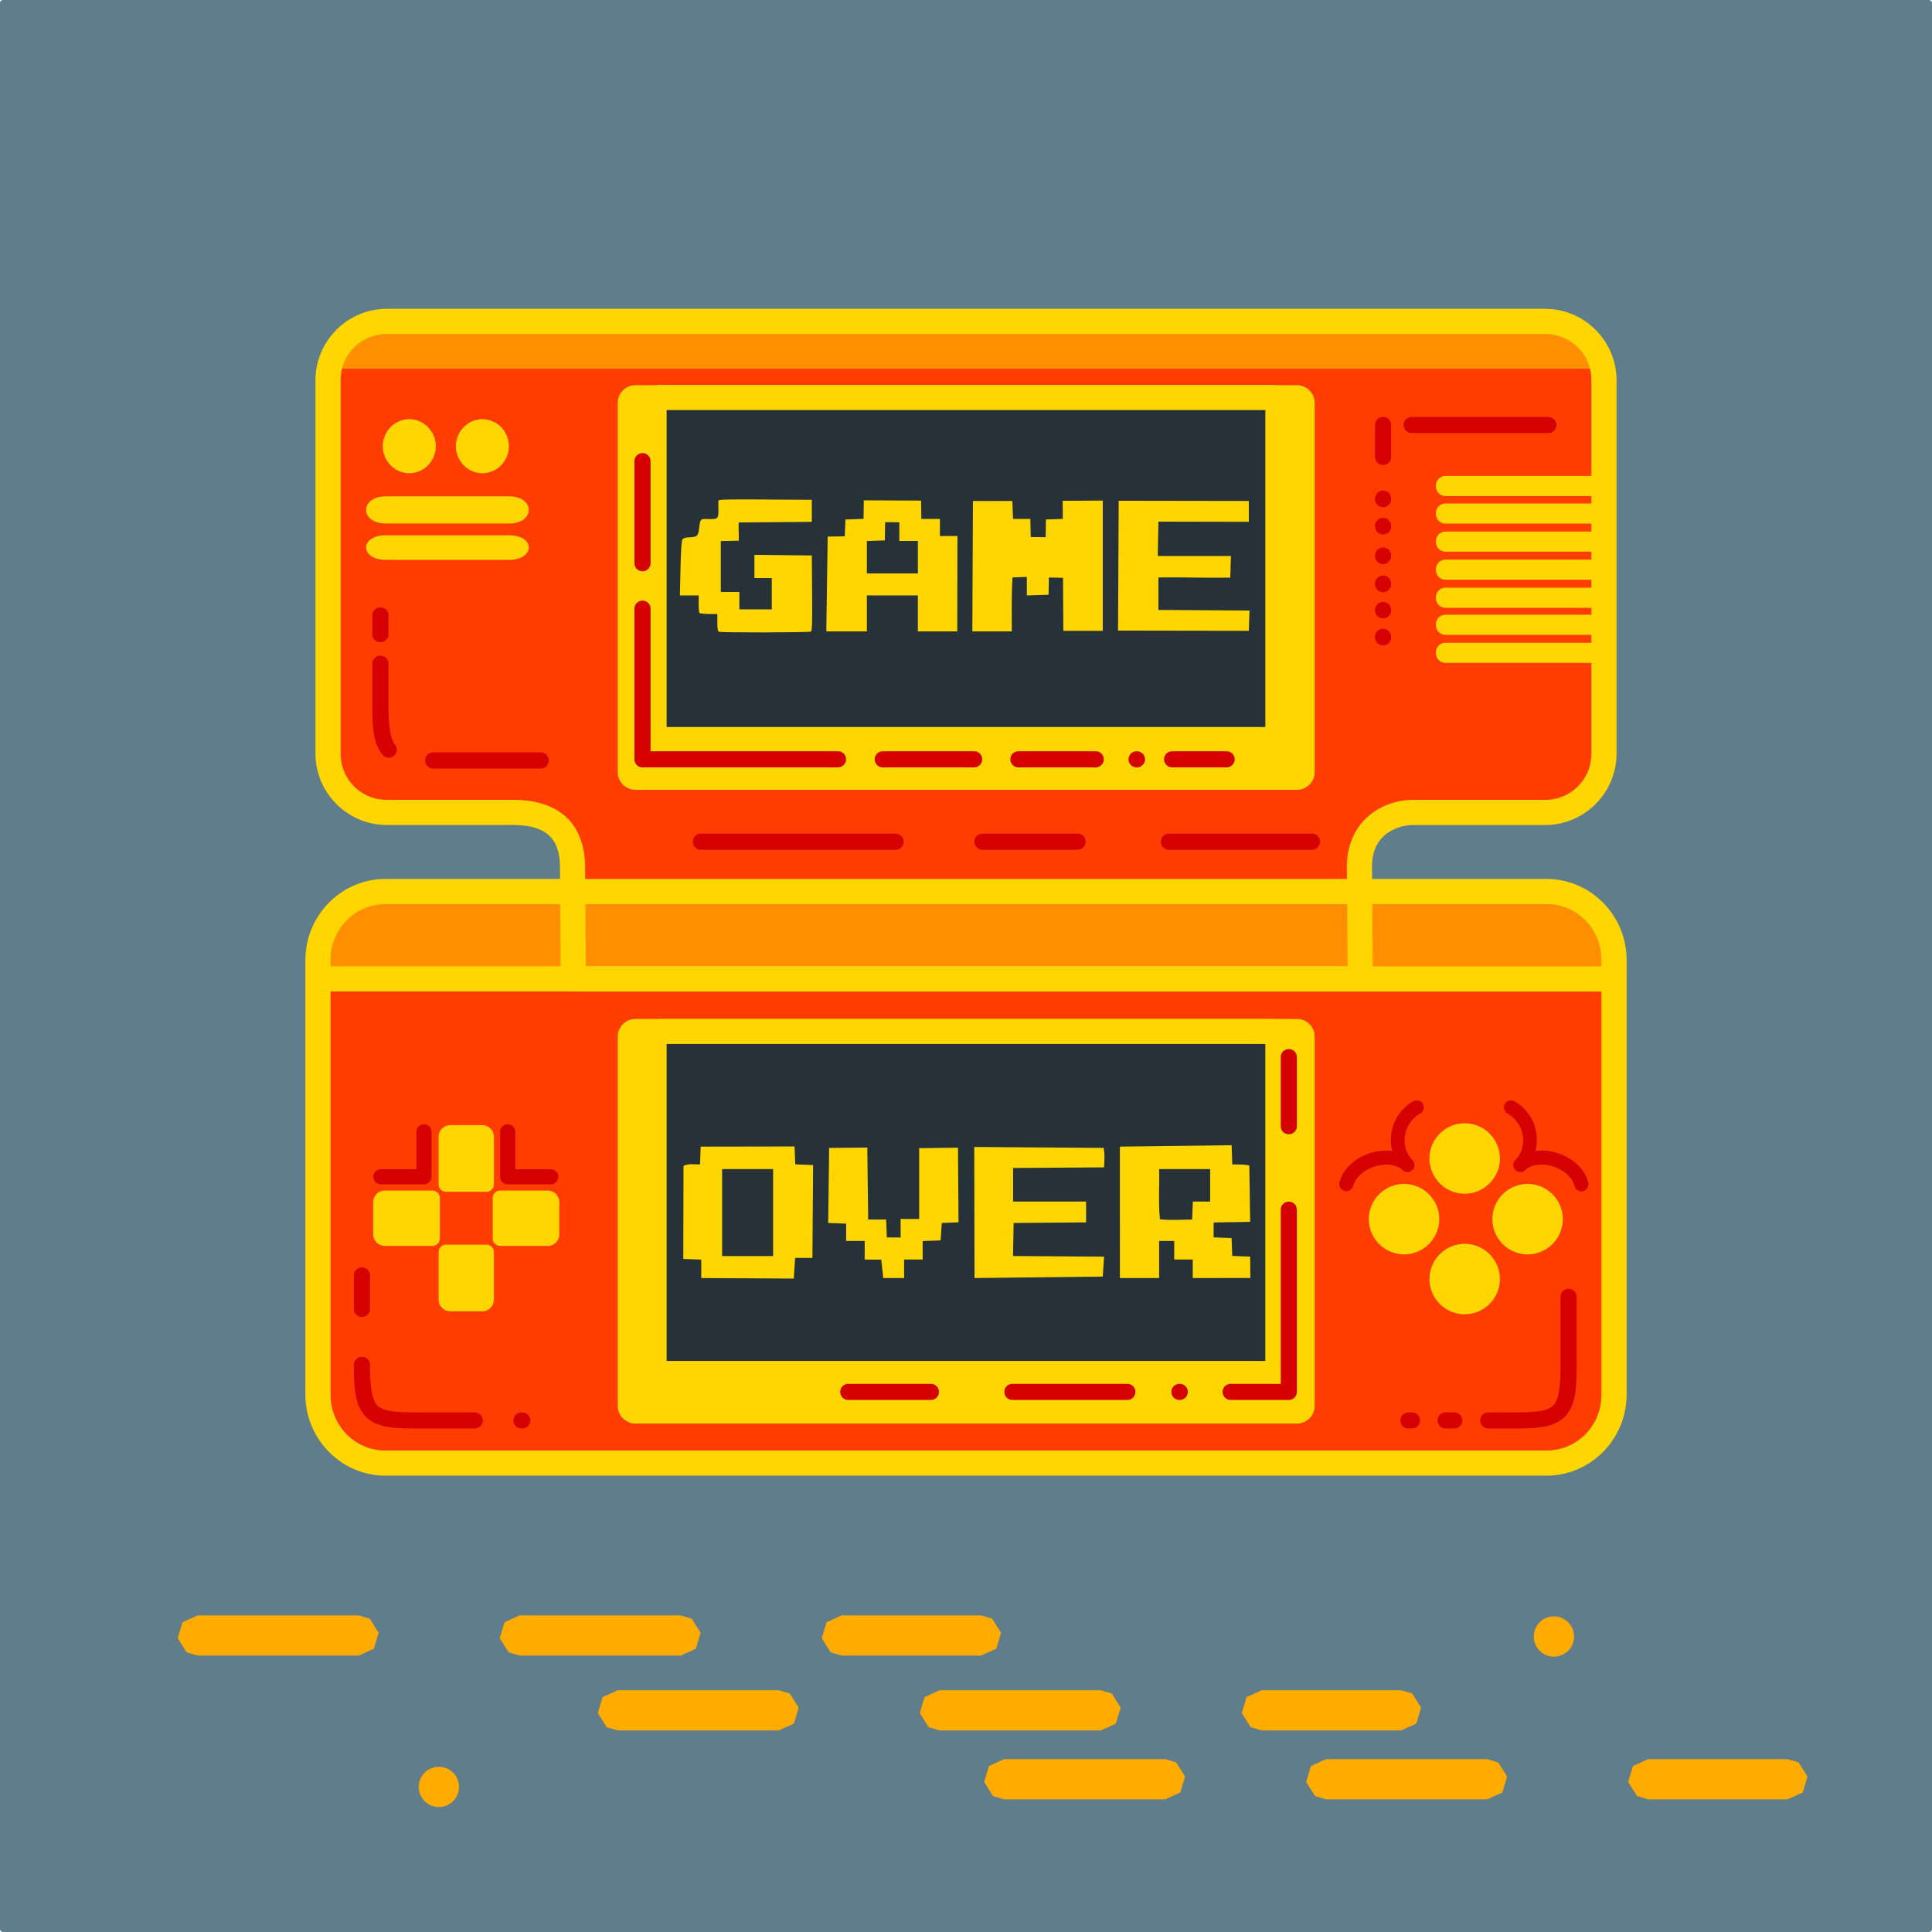 <?xml version="1.0" encoding="UTF-8" standalone="no"?>
<svg
   xmlns:dc="http://purl.org/dc/elements/1.1/"
   xmlns:cc="http://creativecommons.org/ns#"
   xmlns:rdf="http://www.w3.org/1999/02/22-rdf-syntax-ns#"
   xmlns:svg="http://www.w3.org/2000/svg"
   xmlns="http://www.w3.org/2000/svg"
   version="1.1"
   id="svg2"
   viewBox="0 0 192 192"
   height="192"
   width="192">
  <defs
     id="defs4" />
  <g
     style="display:inline"
     transform="translate(0,-860.362)"
     id="layer1">
    <path
       id="rect4155"
       d="m 0.309,860.362 191.381,0 c 0.171,0 0.309,0.131 0.309,0.293 l 0,191.415 c 0,0.162 -0.138,0.293 -0.309,0.293 l -191.381,0 C 0.138,1052.362 0,1052.232 0,1052.07 L 0,860.655 c 0,-0.162 0.138,-0.293 0.309,-0.293 z"
       style="opacity:1;fill:#607d8b;fill-opacity:1;fill-rule:nonzero;stroke:none;stroke-width:1.8;stroke-linecap:round;stroke-linejoin:round;stroke-miterlimit:4;stroke-dasharray:none;stroke-dashoffset:0;stroke-opacity:1" />
    <path
       id="path4254"
       d="m 19.647,1020.893 -1.508,0.686 -0.475,1.586 0.883,1.4 1.1,0.328 16,0 1.506,-0.685 0.475,-1.586 -0.883,-1.4 -1.098,-0.328 -16,0 z m 32,0 -1.508,0.686 -0.475,1.586 0.883,1.4 1.1,0.328 16,0 1.506,-0.685 0.475,-1.586 -0.883,-1.4 -1.098,-0.328 -16,0 z m 32,0 -1.508,0.686 -0.475,1.586 0.883,1.4 1.1,0.328 13.854,0 1.508,-0.685 0.475,-1.586 -0.883,-1.4 -1.1,-0.328 -13.854,0 z m 70.779,0.105 a 2,2 0 0 0 -2,2 2,2 0 0 0 2,2 2,2 0 0 0 2,-2 2,2 0 0 0 -2,-2 z m -93.037,7.336 -1.506,0.686 -0.475,1.586 0.883,1.4 1.098,0.328 16,0 1.508,-0.685 0.475,-1.586 -0.883,-1.4 -1.1,-0.328 -16,0 z m 32,0 -1.506,0.686 -0.475,1.586 0.883,1.4 1.098,0.328 16,0 1.508,-0.685 0.475,-1.586 -0.883,-1.4 -1.1,-0.328 -16,0 z m 32,0 -1.506,0.686 -0.475,1.586 0.883,1.4 1.098,0.328 13.854,0 1.508,-0.685 0.475,-1.586 -0.883,-1.4 -1.1,-0.328 -13.854,0 z m -25.6,6.848 -1.508,0.684 -0.475,1.586 0.883,1.4 1.1,0.33 16,0 1.506,-0.686 0.477,-1.586 -0.885,-1.4 -1.098,-0.328 -16,0 z m 32,0 -1.508,0.684 -0.475,1.586 0.883,1.4 1.1,0.33 16,0 1.506,-0.686 0.477,-1.586 -0.885,-1.4 -1.098,-0.328 -16,0 z m 32,0 -1.508,0.684 -0.475,1.586 0.883,1.4 1.1,0.33 13.854,0 1.508,-0.686 0.475,-1.586 -0.883,-1.4 -1.1,-0.328 -13.854,0 z m -120.174,0.762 a 2,2 0 0 0 -2,2 2,2 0 0 0 2,2 2,2 0 0 0 2,-2 2,2 0 0 0 -2,-2 z"
       style="color:#000000;font-style:normal;font-variant:normal;font-weight:normal;font-stretch:normal;font-size:medium;line-height:normal;font-family:sans-serif;text-indent:0;text-align:start;text-decoration:none;text-decoration-line:none;text-decoration-style:solid;text-decoration-color:#000000;letter-spacing:normal;word-spacing:normal;text-transform:none;direction:ltr;block-progression:tb;writing-mode:lr-tb;baseline-shift:baseline;text-anchor:start;white-space:normal;clip-rule:nonzero;display:inline;overflow:visible;visibility:visible;opacity:1;isolation:auto;mix-blend-mode:normal;color-interpolation:sRGB;color-interpolation-filters:linearRGB;solid-color:#000000;solid-opacity:1;fill:#ffab00;fill-opacity:1;fill-rule:evenodd;stroke:none;stroke-width:4;stroke-linecap:round;stroke-linejoin:round;stroke-miterlimit:4;stroke-dasharray:16, 16;stroke-dashoffset:0;stroke-opacity:1;color-rendering:auto;image-rendering:auto;shape-rendering:auto;text-rendering:auto;enable-background:accumulate" />
  </g>
  <g
     id="g4221"
     style="display:inline">
    <path
       id="path4223"
       d="m 38.455,31.941 c -3.244,0 -5.855,2.611 -5.855,5.855 l 0,37.088 c 0,3.244 2.611,5.855 5.855,5.855 l 12.533,0 c 3.979,0 5.873,1.902 5.912,5.371 0.009,0.774 0.008,1.725 0.014,2.488 l -18.602,0 c -3.718,0 -6.713,3.04 -6.713,6.816 l 0,43.168 c 0,3.776 2.995,6.816 6.713,6.816 l 115.375,0 c 3.718,0 6.713,-3.04 6.713,-6.816 l 0,-43.168 c 0,-3.776 -2.995,-6.816 -6.713,-6.816 l -18.57,0 c -0.005,-0.771 -0.015,-1.631 -0.018,-2.459 -0.013,-3.746 2.822,-5.4 5.4,-5.4 l 13.045,0 c 3.244,0 5.855,-2.611 5.855,-5.855 l 0,-37.088 c 0,-3.244 -2.611,-5.855 -5.855,-5.855 l -115.09,0 z"
       style="opacity:1;fill:#ff3d00;fill-opacity:1;fill-rule:nonzero;stroke:none;stroke-width:1;stroke-linecap:round;stroke-linejoin:round;stroke-miterlimit:4;stroke-dasharray:none;stroke-dashoffset:0;stroke-opacity:1" />
    <path
       id="path4229"
       d="M 65.5,39.5 C 65.223,39.5 65,39.723 65,40 l 0,33 c 0,0.277 0.223,0.5 0.5,0.5 l 61,0 c 0.277,0 0.5,-0.223 0.5,-0.5 l 0,-33 c 0,-0.277 -0.223,-0.5 -0.5,-0.5 l -61,0 z m 0,63 c -0.277,0 -0.5,0.223 -0.5,0.5 l 0,33 c 0,0.277 0.223,0.5 0.5,0.5 l 61,0 c 0.277,0 0.5,-0.223 0.5,-0.5 l 0,-33 c 0,-0.277 -0.223,-0.5 -0.5,-0.5 l -61,0 z"
       style="opacity:1;fill:#263238;fill-opacity:1;fill-rule:nonzero;stroke:none;stroke-width:1;stroke-linecap:round;stroke-linejoin:round;stroke-miterlimit:4;stroke-dasharray:none;stroke-dashoffset:0;stroke-opacity:1" />
  </g>
  <g
     style="display:inline"
     id="layer4">
    <path
       id="path4151"
       d="m 76.039,49.639 c -3.665,-0.024 -4.64,3.64e-4 -4.65,0.115 -0.007,0.08 -0.005,0.458 0.004,0.838 0.023,0.952 -0.045,1.02 -0.961,0.99 -0.86,-0.028 -0.832,-0.053 -0.959,0.963 -0.094,0.754 -0.195,0.833 -1.08,0.857 -0.23,0.006 -0.482,0.087 -0.561,0.182 -0.1,0.12 -0.16,0.981 -0.203,2.881 l -0.062,2.709 0.936,0 0.936,0 -0.006,0.801 c -0.004,0.44 0.025,0.855 0.066,0.922 0.041,0.067 0.457,0.121 0.932,0.121 l 0.857,0 0,0.854 c 0,0.576 0.048,0.873 0.145,0.912 0.243,0.098 9.005,0.079 9.16,-0.02 0.113,-0.072 0.139,-0.916 0.115,-3.828 l -0.031,-3.736 -2.852,-0.031 -2.852,-0.031 0,1.154 0,1.154 0.865,0 0.863,0 0,1.555 0,1.557 -1.613,0 -1.611,0 0,-0.865 0,-0.863 -0.922,0 -0.922,0 0,-2.529 0,-2.529 c 0.595,-0.022 1.19,-0.013 1.785,-0.035 0.022,-0.594 -0.032,-1.22 -0.01,-1.814 l 3.672,-0.031 3.596,-0.031 0,-1.094 0,-1.094 -4.637,-0.031 z m 9.805,0.084 -0.025,1.838 c -0.6,0.023 -1.201,0.044 -1.801,0.066 l -0.068,1.672 -1.695,0.027 -0.139,9.418 4.033,0 0,-3.57 5.068,0 0,3.57 3.916,0 c 3.9e-4,-3.16 0.008,-6.32 0.016,-9.48 l -1.742,0.008 0,-1.701 -1.844,0 L 91.535,49.75 85.844,49.723 Z m 23.748,0.025 -3.986,0.021 c 0.007,0.6 0.016,1.2 0.012,1.801 l -1.674,0.057 -0.025,1.762 -1.484,-0.02 -0.043,-1.799 -1.717,0 c -0.022,-0.595 -0.046,-1.19 -0.068,-1.785 l -3.916,0 c -0.021,4.622 -0.04,8.451 -0.061,12.959 l 3.92,0 c 0,-1.966 -0.034,-3.506 0.068,-5.357 l 1.428,-0.057 0,1.844 2.16,-0.068 0.029,-1.717 1.406,0.037 0.033,5.262 3.918,0 0,-12.939 z m 1.584,0.016 -0.066,12.904 12.996,0.02 c 0.022,-0.671 0.046,-1.343 0.068,-2.014 -3.017,-0.02 -6.035,-0.04 -9.053,-0.061 l 0,-3.225 c 2.381,-0.038 4.762,0.056 7.143,0.018 0.022,-0.672 0.044,-1.478 0.066,-2.15 l -7.273,0 c 0.021,-1.094 0.043,-2.322 0.064,-3.416 l 8.984,0.018 0,-2.072 -12.93,-0.021 z m -23.215,2.131 1.412,0.01 0,1.855 1.844,0 0,3.225 -5.068,0 0,-3.215 1.785,-0.068 c 0.01,-0.602 0.019,-1.204 0.027,-1.807 z m 34.434,61.914 -11.102,0.143 0.002,13.062 3.898,0 0,-3.688 1.498,0 0,1.844 1.844,0 0,1.844 5.725,-0.01 -0.021,-2.125 c -0.592,-0.022 -1.185,-0.044 -1.777,-0.066 -0.022,-0.592 -0.044,-1.185 -0.066,-1.777 -0.595,-0.022 -1.19,-0.044 -1.785,-0.066 l 0,-1.482 c 1.21,-0.021 2.419,-0.041 3.629,-0.062 l -0.086,-5.607 c -0.544,-0.11 -1.128,-0.1 -1.691,-0.098 -0.024,-0.637 -0.047,-1.273 -0.066,-1.91 z m -43.432,0.127 c -3.11,0.005 -6.22,0.009 -9.33,0.014 l -0.068,1.771 c -0.639,0 -1.082,-0.105 -1.639,0.137 l -0.021,9.252 c 0.595,0.022 1.19,0.046 1.785,0.068 l 0,1.834 9.193,0.051 0.139,-2.053 1.715,0 0.07,-9.23 -1.775,-0.066 -0.068,-1.777 z m 17.857,0.049 0.029,13.027 12.74,-0.146 0.133,-1.984 -9.051,-0.06 0.064,-3.281 7.199,-0.06 0,-2.07 -7.256,0 0,-3.338 9.043,-0.06 c 0.027,-0.726 0.096,-1.259 -0.049,-1.938 l -12.854,-0.088 z m -10.629,0.057 -3.791,0.037 -0.096,7.461 c 0.595,0.022 1.19,0.044 1.785,0.066 l 0,1.719 1.844,0 0,1.844 c 0.599,0.011 1.057,0.027 1.641,0.006 l 0.203,1.838 2.072,0 0,-1.844 1.844,0 0,-1.834 c 0.595,-0.022 1.19,-0.044 1.785,-0.066 l 0.115,-1.729 c 0.555,-0.023 1.109,-0.046 1.664,-0.068 l -0.053,-7.42 -3.857,0.053 0,7.033 -1.844,0 0,1.842 -1.373,0 -0.066,-1.785 -1.785,0 -0.088,-7.152 z m -14.428,2.141 5.068,0 0,8.641 -5.068,0 0,-8.641 z m 43.43,0 5.07,0 0,3.227 -1.719,0 c -0.022,0.595 -0.046,1.19 -0.068,1.785 -1.207,0.025 -2.074,0.081 -3.203,-0.016 -0.172,-1.641 -0.028,-3.339 -0.08,-4.996 z"
       style="display:inline;fill:#ffd600" />
  </g>
  <g
     id="g4296"
     style="display:inline">
    <path
       id="path4298"
       d="m 38.455,31.52 c -2.994,0 -5.444,2.225 -5.805,5.119 l 126.699,0 c -0.36,-2.894 -2.81,-5.119 -5.805,-5.119 l -115.09,0 z M 38.312,88.6 c -3.718,0 -6.713,3.04 -6.713,6.816 l 0,1.654 128.801,0 0,-1.654 c 0,-3.776 -2.995,-6.816 -6.713,-6.816 l -115.375,0 z"
       style="opacity:1;fill:#ff8f00;fill-opacity:1;fill-rule:nonzero;stroke:none;stroke-width:2.5;stroke-linecap:round;stroke-linejoin:round;stroke-miterlimit:4;stroke-dasharray:none;stroke-dashoffset:0;stroke-opacity:1" />
  </g>
  <g
     style="display:inline"
     id="layer2">
    <path
       id="rect4159"
       d="m 38.455,30.691 c -3.915,0 -7.105,3.191 -7.105,7.105 l 0,37.088 c 0,3.915 3.191,7.105 7.105,7.105 l 12.533,0 c 1.79,0 2.905,0.418 3.582,1.049 0.677,0.631 1.063,1.576 1.08,3.086 0.004,0.38 0.004,0.849 0.008,1.225 l -17.316,0 -0.029,0 c -4.4,0 -7.963,3.63 -7.963,8.066 a 1.25,1.25 0 0 0 0,0.004 l 0,43.164 c 0,4.437 3.563,8.066 7.963,8.066 l 115.375,0 c 4.4,0 7.963,-3.63 7.963,-8.066 l 0,-41.256 a 1.25,1.25 0 0 0 0.002,-0.043 l -0.002,-1.871 c -6e-5,-0.277 -0.014,-0.551 -0.041,-0.82 0,0 0,-0.002 0,-0.002 -0.054,-0.54 -0.161,-1.064 -0.316,-1.568 -0.155,-0.504 -0.358,-0.988 -0.604,-1.445 -0.245,-0.457 -0.533,-0.887 -0.857,-1.285 0,0 0,-0.002 0,-0.002 -0.324,-0.398 -0.687,-0.765 -1.08,-1.094 -0.393,-0.329 -0.819,-0.622 -1.27,-0.871 -1.128,-0.623 -2.42,-0.977 -3.795,-0.977 l -17.328,0 c -0.002,-0.391 -0.008,-0.806 -0.01,-1.215 -0.006,-1.557 0.526,-2.495 1.291,-3.15 0.765,-0.655 1.837,-0.994 2.859,-0.994 l 13.045,0 c 3.915,0 7.105,-3.191 7.105,-7.105 l 0,-37.088 c 0,-3.915 -3.191,-7.105 -7.105,-7.105 l -115.09,0 z m 0,2.5 115.09,0 c 2.573,0 4.605,2.032 4.605,4.605 l 0,9.504 -14.439,0 c -1.352,-0.019 -1.352,2.019 0,2 l 14.439,0 0,0.736 -14.439,0 c -1.352,-0.019 -1.352,2.019 0,2 l 14.439,0 0,0.789 -14.439,0 c -1.352,-0.019 -1.352,2.019 0,2 l 14.439,0 0,0.789 -14.439,0 c -1.352,-0.019 -1.352,2.019 0,2 l 14.439,0 0,0.789 -14.439,0 c -1.352,-0.019 -1.352,2.019 0,2 l 14.439,0 0,0.684 -14.439,0 c -1.352,-0.019 -1.352,2.019 0,2 l 14.439,0 0,0.789 -14.439,0 c -1.352,-0.019 -1.352,2.019 0,2 l 14.439,0 0,9.008 c 0,2.573 -2.032,4.605 -4.605,4.605 l -13.045,0 c -1.557,0 -3.192,0.487 -4.486,1.596 -1.294,1.108 -2.172,2.87 -2.164,5.059 10e-4,0.406 0.008,0.81 0.01,1.205 l -75.701,0 c -0.003,-0.392 -0.004,-0.863 -0.008,-1.254 -0.022,-1.96 -0.603,-3.699 -1.877,-4.887 -1.274,-1.187 -3.097,-1.719 -5.285,-1.719 l -12.533,0 c -2.573,0 -4.605,-2.032 -4.605,-4.605 l 0,-37.088 c 0,-2.573 2.032,-4.605 4.605,-4.605 z M 65.5,38.25 c -0.1,0 -0.197,0.014 -0.293,0.031 l -2.076,0 c -0.939,0 -1.74,0.793 -1.74,1.738 l 0,36.729 c 0,0.945 0.795,1.74 1.74,1.74 l 65.783,0 c 0.945,0 1.738,-0.801 1.738,-1.74 l 0,-36.729 c 0,-0.939 -0.799,-1.738 -1.738,-1.738 l -2.121,0 C 126.697,38.264 126.6,38.25 126.5,38.25 l -61,0 z m 0.75,2.5 59.5,0 0,31.5 -59.5,0 0,-31.5 z m -25.574,0.908 c -1.459,0 -2.631,1.232 -2.631,2.686 0,1.454 1.172,2.684 2.631,2.684 1.459,0 2.633,-1.23 2.633,-2.684 0,-1.454 -1.174,-2.686 -2.633,-2.686 z m 7.264,0 c -1.459,0 -2.633,1.232 -2.633,2.686 -10e-7,1.454 1.174,2.684 2.633,2.684 1.459,0 2.631,-1.23 2.631,-2.684 10e-7,-1.454 -1.172,-2.686 -2.631,-2.686 z m -9.525,7.67 c -2.705,-0.038 -2.705,2.736 0,2.697 l 12.104,0 c 2.705,0.038 2.705,-2.736 0,-2.697 l -12.104,0 z m 0,3.867 c -2.705,-0.038 -2.705,2.476 0,2.438 l 12.104,0 c 2.705,0.038 2.705,-2.476 0,-2.438 l -12.104,0 z m -0.102,36.654 17.359,0 c 0.01,1.915 0.021,3.836 0.033,6.184 l -22.854,0 -0.002,-0.621 c 1.31e-4,-0.193 0.009,-0.385 0.027,-0.572 1.27e-4,-0.001 -1.28e-4,-0.003 0,-0.004 0.037,-0.377 0.112,-0.741 0.217,-1.09 0.053,-0.177 0.114,-0.349 0.184,-0.518 0.069,-0.166 0.145,-0.327 0.229,-0.484 0,0 0,-0.002 0,-0.002 0.05,-0.093 0.108,-0.182 0.162,-0.271 0.037,-0.061 0.072,-0.128 0.111,-0.188 0.195,-0.295 0.416,-0.569 0.662,-0.818 0,0 0.002,-0.002 0.002,-0.002 0.246,-0.25 0.517,-0.476 0.807,-0.674 0.144,-0.099 0.295,-0.191 0.449,-0.275 0,0 0.002,-0.002 0.002,-0.002 0.309,-0.169 0.636,-0.309 0.979,-0.416 0,0 0.002,0 0.002,0 0.171,-0.053 0.348,-0.098 0.525,-0.135 0.178,-0.036 0.359,-0.065 0.543,-0.084 0.185,-0.019 0.373,-0.027 0.562,-0.027 z m 19.859,0 75.705,0 c 0.015,1.971 0.028,3.861 0.045,6.162 l -75.717,0 c -0.012,-2.333 -0.023,-4.188 -0.033,-6.162 z m 78.205,0 17.311,0 c 3.037,0 5.463,2.451 5.463,5.566 a 1.25,1.25 0 0 0 0,0.002 l 0,0.617 -22.729,0 c -0.017,-2.32 -0.03,-4.27 -0.045,-6.186 z m -103.527,8.682 126.301,0.004 0,40.049 c 0,3.115 -2.426,5.566 -5.463,5.566 l -115.375,0 c -3.037,0 -5.463,-2.451 -5.463,-5.566 l 0,-40.053 z M 65.5,101.25 c -0.044,0 -0.086,0.01 -0.129,0.014 l -2.24,0 c -0.945,0 -1.74,0.795 -1.74,1.74 l 0,36.729 c 0,0.945 0.801,1.738 1.74,1.738 l 65.783,0 c 0.939,0 1.738,-0.799 1.738,-1.738 l 0,-36.729 c 0,-0.939 -0.793,-1.74 -1.738,-1.74 l -2.285,0 c -0.043,-0.003 -0.085,-0.014 -0.129,-0.014 l -61,0 z m 0.75,2.5 59.5,0 0,31.5 -59.5,0 0,-31.5 z m 79.309,7.879 c -1.924,0 -3.5,1.576 -3.5,3.5 0,1.924 1.576,3.5 3.5,3.5 1.924,0 3.5,-1.576 3.5,-3.5 0,-1.924 -1.576,-3.5 -3.5,-3.5 z m -100.824,0.188 c -0.625,0 -1.148,0.53 -1.148,1.15 l 0,4.725 c 4.1e-5,0.414 0.336,0.75 0.75,0.75 l 4,0 c 0.414,-4e-5 0.75,-0.336 0.75,-0.75 l 0,-4.725 c 0,-0.625 -0.525,-1.15 -1.15,-1.15 l -3.201,0 z m 94.797,5.84 c -1.924,0 -3.5,1.576 -3.5,3.5 0,1.924 1.576,3.5 3.5,3.5 1.924,0 3.5,-1.576 3.5,-3.5 0,-1.924 -1.576,-3.5 -3.5,-3.5 z m 12.279,0 c -1.924,0 -3.5,1.576 -3.5,3.5 0,1.924 1.576,3.5 3.5,3.5 1.924,0 3.5,-1.576 3.5,-3.5 0,-1.924 -1.576,-3.5 -3.5,-3.5 z m -113.576,0.66 c -0.625,0 -1.148,0.53 -1.148,1.15 l 0,3.199 c 0,0.621 0.523,1.15 1.148,1.15 l 4.727,0 c 0.414,-4e-5 0.75,-0.336 0.75,-0.75 l 0,-4 c -4.3e-5,-0.414 -0.336,-0.75 -0.75,-0.75 l -4.727,0 z m 11.477,0 c -0.414,4e-5 -0.75,0.336 -0.75,0.75 l 0,4 c 4.1e-5,0.414 0.336,0.75 0.75,0.75 l 4.725,0 c 0.625,0 1.15,-0.525 1.15,-1.15 l 0,-3.199 c 0,-0.625 -0.525,-1.15 -1.15,-1.15 l -4.725,0 z m 95.848,5.293 c -1.924,0 -3.5,1.576 -3.5,3.5 0,1.924 1.576,3.5 3.5,3.5 1.924,0 3.5,-1.576 3.5,-3.5 0,-1.924 -1.576,-3.5 -3.5,-3.5 z m -101.223,0.082 c -0.414,4e-5 -0.75,0.336 -0.75,0.75 l 0,4.725 c 0,0.621 0.523,1.15 1.148,1.15 l 3.201,0 c 0.625,0 1.15,-0.525 1.15,-1.15 l 0,-4.725 c -4.3e-5,-0.414 -0.336,-0.75 -0.75,-0.75 l -4,0 z"
       style="color:#000000;font-style:normal;font-variant:normal;font-weight:normal;font-stretch:normal;font-size:medium;line-height:normal;font-family:sans-serif;text-indent:0;text-align:start;text-decoration:none;text-decoration-line:none;text-decoration-style:solid;text-decoration-color:#000000;letter-spacing:normal;word-spacing:normal;text-transform:none;direction:ltr;block-progression:tb;writing-mode:lr-tb;baseline-shift:baseline;text-anchor:start;white-space:normal;clip-rule:nonzero;display:inline;overflow:visible;visibility:visible;opacity:1;isolation:auto;mix-blend-mode:normal;color-interpolation:sRGB;color-interpolation-filters:linearRGB;solid-color:#000000;solid-opacity:1;fill:#ffd600;fill-opacity:1;fill-rule:nonzero;stroke:none;stroke-width:2.5;stroke-linecap:round;stroke-linejoin:round;stroke-miterlimit:4;stroke-dasharray:none;stroke-dashoffset:0;stroke-opacity:1;color-rendering:auto;image-rendering:auto;shape-rendering:auto;text-rendering:auto;enable-background:accumulate" />
  </g>
  <g
     style="display:inline"
     id="layer3">
    <path
       id="path4152"
       d="m 137.436,41.428 a 0.8,0.8 0 0 0 -0.787,0.811 l 0,3.168 a 0.8,0.8 0 1 0 1.6,0 l 0,-3.168 a 0.8,0.8 0 0 0 -0.812,-0.811 z m 2.854,0.01 a 0.8,0.8 0 1 0 0,1.6 l 13.578,0 a 0.8,0.8 0 1 0 0,-1.6 l -13.578,0 z m -76.449,3.594 a 0.8,0.8 0 0 0 -0.789,0.811 l 0,10.131 a 0.8,0.8 0 1 0 1.6,0 l 0,-10.131 A 0.8,0.8 0 0 0 63.84,45.031 Z m 73.596,3.725 a 0.8,0.8 0 0 0 -0.787,0.811 l 0,0.039 a 0.8,0.8 0 1 0 1.6,0 l 0,-0.039 a 0.8,0.8 0 0 0 -0.812,-0.811 z m 0,2.711 a 0.8,0.8 0 0 0 -0.787,0.811 l 0,0.037 a 0.8,0.8 0 1 0 1.6,0 l 0,-0.037 a 0.8,0.8 0 0 0 -0.812,-0.811 z m 0,2.945 a 0.8,0.8 0 0 0 -0.787,0.811 l 0,0.039 a 0.8,0.8 0 1 0 1.6,0 l 0,-0.039 a 0.8,0.8 0 0 0 -0.812,-0.811 z m 0,2.785 a 0.8,0.8 0 0 0 -0.787,0.811 l 0,0.043 a 0.8,0.8 0 1 0 1.6,0 l 0,-0.043 a 0.8,0.8 0 0 0 -0.812,-0.811 z m -73.596,2.49 a 0.8,0.8 0 0 0 -0.789,0.811 l 0,14.963 a 0.8,0.8 0 0 0 0.801,0.799 l 19.424,0 a 0.8,0.8 0 1 0 0,-1.6 l -18.625,0 0,-14.162 A 0.8,0.8 0 0 0 63.84,59.688 Z m 73.596,0.131 a 0.8,0.8 0 0 0 -0.787,0.811 l 0,0.027 a 0.8,0.8 0 1 0 1.6,0 l 0,-0.027 a 0.8,0.8 0 0 0 -0.812,-0.811 z m -99.643,0.543 a 0.8,0.8 0 0 0 -0.789,0.811 l 0,1.852 a 0.801,0.801 0 0 0 1.602,0 l 0,-1.852 a 0.8,0.8 0 0 0 -0.812,-0.811 z m 99.643,2.125 a 0.8,0.8 0 0 0 -0.787,0.811 l 0,0.043 a 0.8,0.8 0 1 0 1.6,0 l 0,-0.043 a 0.8,0.8 0 0 0 -0.812,-0.811 z m -99.643,2.674 a 0.8,0.8 0 0 0 -0.789,0.811 l 0,4.094 c 0,2.298 0.115,3.817 0.98,4.904 0.01,0.013 0.021,0.027 0.033,0.041 A 0.8,0.8 0 1 0 39.25,73.99 c -0.004,-0.005 -0.008,-0.011 -0.014,-0.018 l -0.002,-0.002 c -0.404,-0.509 -0.629,-1.691 -0.629,-3.906 l 0,-4.094 a 0.8,0.8 0 0 0 -0.812,-0.811 z m 49.936,9.5 a 0.8,0.8 0 1 0 0,1.6 l 9.08,0 a 0.8,0.8 0 1 0 0,-1.6 l -9.08,0 z m 13.48,0 a 0.8,0.8 0 1 0 0,1.6 l 7.682,0 a 0.8,0.8 0 1 0 0,-1.6 l -7.682,0 z m 11.744,0 a 0.8,0.8 0 1 0 0,1.6 l 0.031,0 a 0.8,0.8 0 1 0 0,-1.6 l -0.031,0 z m 3.531,0 a 0.8,0.8 0 1 0 0,1.6 l 5.414,0 a 0.8,0.8 0 1 0 0,-1.6 l -5.414,0 z m -73.434,0.111 a 0.801,0.801 0 1 0 0,1.602 l 10.68,0 a 0.801,0.801 0 0 0 0,-1.602 l -10.68,0 z m 26.605,8.074 a 0.801,0.801 0 1 0 0,1.602 l 19.348,0 a 0.801,0.801 0 0 0 0,-1.602 l -19.348,0 z m 27.98,0 a 0.801,0.801 0 1 0 0,1.602 l 9.451,0 a 0.801,0.801 0 0 0 0,-1.602 l -9.451,0 z m 18.531,0 a 0.801,0.801 0 1 0 0,1.602 l 14.213,0 a 0.801,0.801 0 0 0 0,-1.602 l -14.213,0 z m 11.902,21.412 a 0.8,0.8 0 0 0 -0.789,0.811 l 0,6.852 a 0.8,0.8 0 1 0 1.6,0 l 0,-6.852 a 0.8,0.8 0 0 0 -0.811,-0.811 z m 12.748,5.088 a 0.7,0.7 0 0 0 -0.381,0.1 c -1.836,1.06 -2.525,3.138 -2.08,4.934 -0.683,-0.082 -1.401,-0.022 -2.076,0.18 -1.416,0.423 -2.754,1.419 -3.16,2.934 a 0.7,0.7 0 1 0 1.354,0.361 c 0.24,-0.894 1.145,-1.636 2.207,-1.953 1.062,-0.317 2.155,-0.162 2.689,0.373 a 0.7,0.7 0 1 0 0.99,-0.99 c -1.223,-1.223 -1.013,-3.594 0.775,-4.627 a 0.7,0.7 0 0 0 -0.318,-1.311 z m 9.299,0 a 0.7,0.7 0 0 0 -0.299,1.311 c 1.788,1.032 2.001,3.404 0.777,4.627 a 0.7,0.7 0 0 0 0.99,0.99 c 0.535,-0.535 1.628,-0.69 2.689,-0.373 1.062,0.317 1.967,1.059 2.207,1.953 a 0.7,0.7 0 1 0 1.352,-0.361 c -0.406,-1.515 -1.743,-2.511 -3.158,-2.934 -0.675,-0.202 -1.395,-0.264 -2.078,-0.182 0.444,-1.795 -0.242,-3.872 -2.078,-4.932 a 0.7,0.7 0 0 0 -0.332,-0.1 0.7,0.7 0 0 0 -0.07,0 z m -107.996,2.377 a 0.75,0.75 0 0 0 -0.74,0.762 l 0,3.715 -3.529,0 a 0.75,0.75 0 1 0 0,1.5 l 4.279,0 a 0.75,0.75 0 0 0 0.75,-0.75 l 0,-4.465 a 0.75,0.75 0 0 0 -0.76,-0.762 z m 8.324,0 a 0.75,0.75 0 0 0 -0.74,0.762 l 0,4.465 a 0.75,0.75 0 0 0 0.75,0.75 l 4.279,0 a 0.75,0.75 0 1 0 0,-1.5 l -3.529,0 0,-3.715 a 0.75,0.75 0 0 0 -0.76,-0.762 z m 77.625,7.695 a 0.8,0.8 0 0 0 -0.789,0.811 l 0,17.297 -4.975,0 a 0.8,0.8 0 1 0 0,1.6 l 5.775,0 a 0.8,0.8 0 0 0 0.799,-0.799 l 0,-18.098 a 0.8,0.8 0 0 0 -0.811,-0.811 z m -92.111,6.535 a 0.8,0.8 0 0 0 -0.789,0.811 l 0,3.32 a 0.801,0.801 0 0 0 1.602,0 l 0,-3.32 a 0.8,0.8 0 0 0 -0.812,-0.811 z m 119.918,2.129 a 0.8,0.8 0 0 0 -0.789,0.811 l 0,6.764 c 0,2.377 -0.251,3.529 -0.721,4.01 -0.235,0.24 -0.57,0.414 -1.176,0.533 -0.606,0.119 -1.453,0.164 -2.549,0.164 l -2.736,0 a 0.8,0.8 0 1 0 0,1.6 l 2.736,0 c 1.136,0 2.061,-0.036 2.857,-0.193 0.797,-0.157 1.493,-0.455 2.012,-0.986 1.037,-1.063 1.178,-2.664 1.178,-5.127 l 0,-6.764 a 0.8,0.8 0 0 0 -0.812,-0.811 z M 35.959,134.846 a 0.8,0.8 0 0 0 -0.789,0.811 c 0,2.463 0.14,4.064 1.178,5.127 0.519,0.531 1.215,0.829 2.012,0.986 0.797,0.157 1.721,0.193 2.857,0.193 l 5.965,0 a 0.8,0.8 0 1 0 0,-1.6 l -5.965,0 c -1.096,0 -1.943,-0.045 -2.549,-0.164 -0.606,-0.119 -0.941,-0.293 -1.176,-0.533 -0.47,-0.481 -0.721,-1.633 -0.721,-4.01 a 0.8,0.8 0 0 0 -0.812,-0.811 z m 48.342,2.68 a 0.8,0.8 0 1 0 0,1.6 l 8.209,0 a 0.8,0.8 0 1 0 0,-1.6 l -8.209,0 z m 16.312,0 a 0.8,0.8 0 1 0 0,1.6 l 11.42,0 a 0.8,0.8 0 1 0 0,-1.6 l -11.42,0 z m 16.598,0 a 0.8,0.8 0 1 0 0,1.6 l 0.031,0 a 0.8,0.8 0 1 0 0,-1.6 l -0.031,0 z m -65.383,2.838 a 0.8,0.8 0 1 0 0,1.6 l 0.068,0 a 0.8,0.8 0 1 0 0,-1.6 l -0.068,0 z m 88.135,0 a 0.8,0.8 0 1 0 0,1.6 l 0.354,0 a 0.8,0.8 0 1 0 0,-1.6 l -0.354,0 z m 3.703,0 a 0.8,0.8 0 1 0 0,1.6 l 0.855,0 a 0.8,0.8 0 1 0 0,-1.6 l -0.855,0 z"
       style="color:#000000;font-style:normal;font-variant:normal;font-weight:normal;font-stretch:normal;font-size:medium;line-height:normal;font-family:sans-serif;text-indent:0;text-align:start;text-decoration:none;text-decoration-line:none;text-decoration-style:solid;text-decoration-color:#000000;letter-spacing:normal;word-spacing:normal;text-transform:none;direction:ltr;block-progression:tb;writing-mode:lr-tb;baseline-shift:baseline;text-anchor:start;white-space:normal;clip-rule:nonzero;display:inline;overflow:visible;visibility:visible;opacity:1;isolation:auto;mix-blend-mode:normal;color-interpolation:sRGB;color-interpolation-filters:linearRGB;solid-color:#000000;solid-opacity:1;fill:#d50000;fill-opacity:1;fill-rule:evenodd;stroke:none;stroke-width:1.6;stroke-linecap:round;stroke-linejoin:round;stroke-miterlimit:4;stroke-dasharray:none;stroke-dashoffset:0;stroke-opacity:1;color-rendering:auto;image-rendering:auto;shape-rendering:auto;text-rendering:auto;enable-background:accumulate" />
  </g>
</svg>
